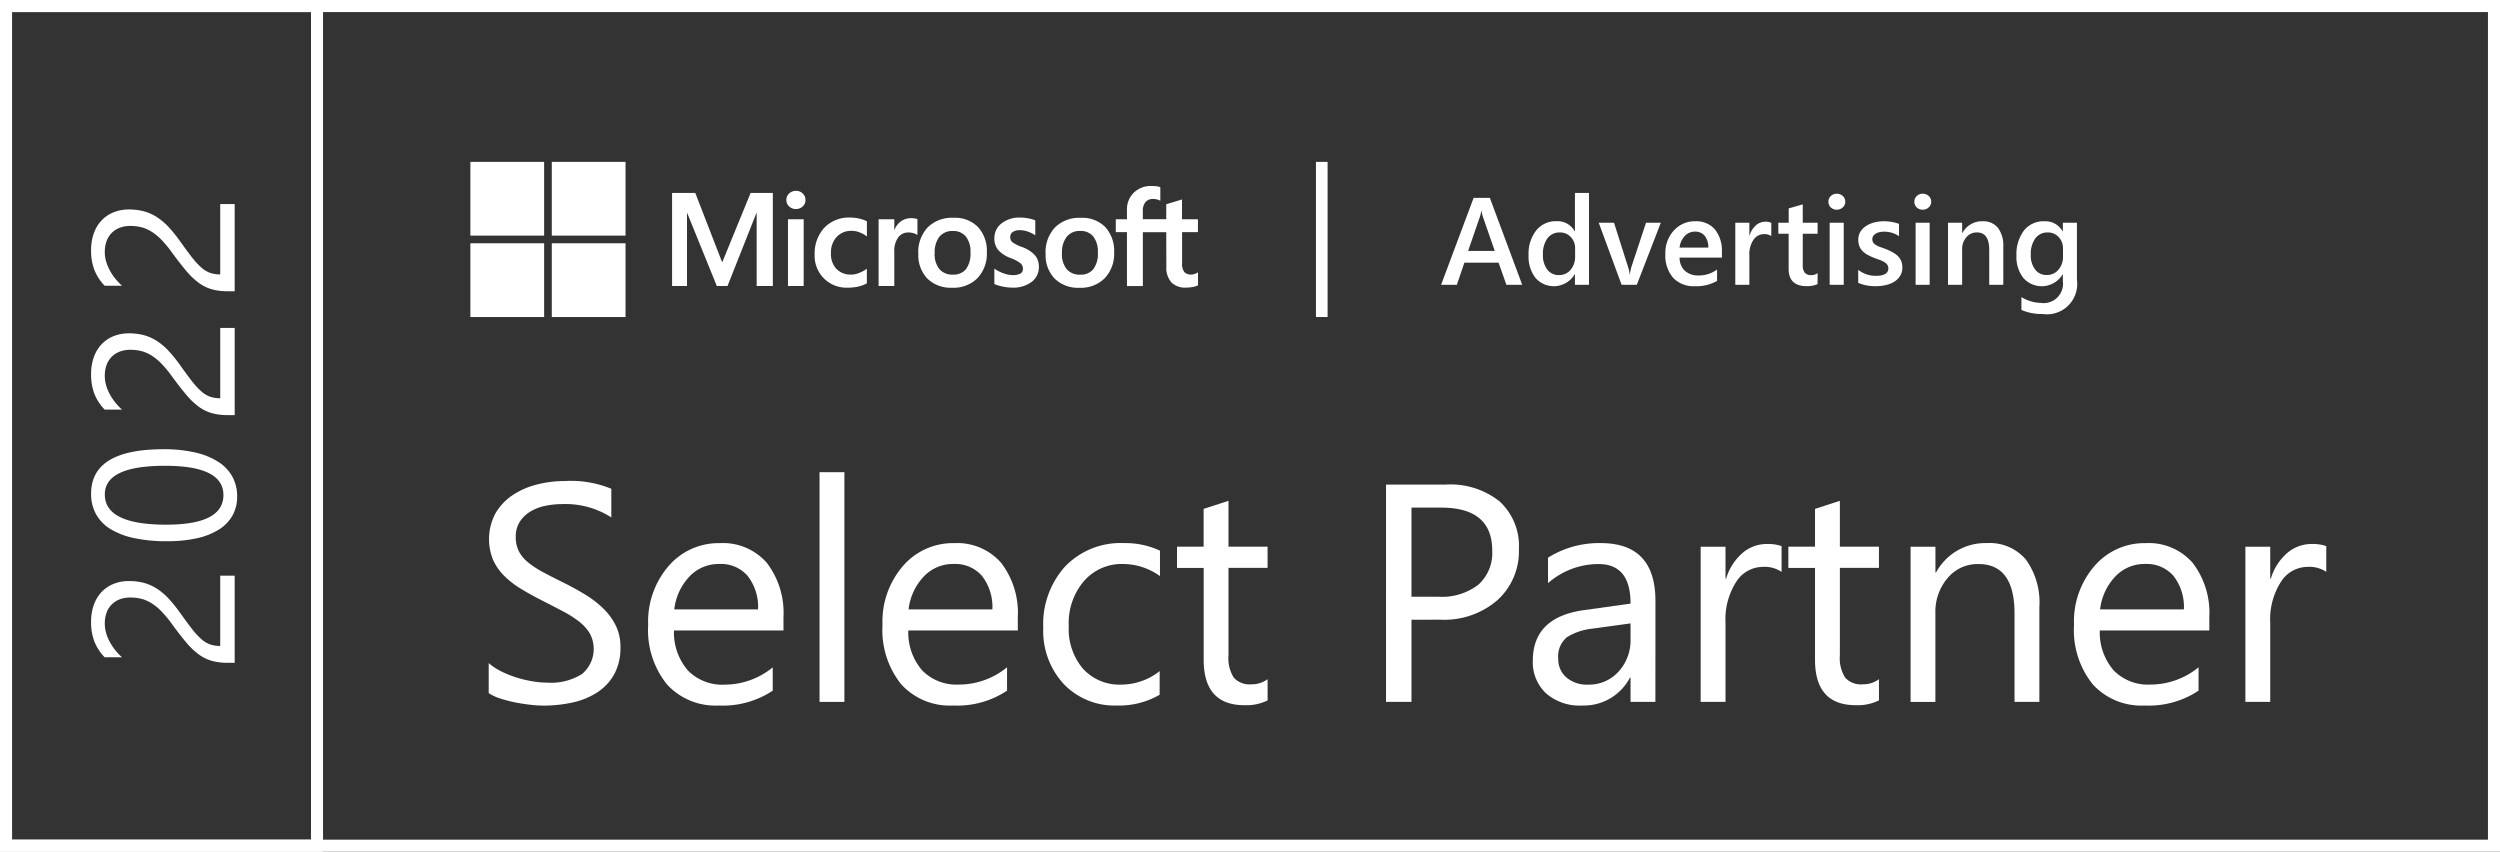 <?xml version="1.0" encoding="UTF-8"?> <svg xmlns="http://www.w3.org/2000/svg" width="207.688" height="70.757" viewBox="0 0 207.688 70.757"><rect x="0" y="0" width="207.688" height="70.757" fill="#333333" stroke="none"/><g id="Microsoft_Partner_2022-White" data-name="Microsoft Partner 2022-White" transform="translate(0.5 0.501)"><rect id="Rectangle_482" data-name="Rectangle 482" width="206.688" height="69.757" transform="translate(0 -0.001)" fill="none" stroke="#fff" stroke-width="1"></rect><rect id="Rectangle_483" data-name="Rectangle 483" width="25.836" height="69.757" transform="translate(0 -0.001)" fill="none" stroke="#fff" stroke-width="1"></rect><g id="Group_1468" data-name="Group 1468" transform="translate(7.07 16.453)"><path id="Path_3165" data-name="Path 3165" d="M14.385,75.153a2.431,2.431,0,0,0-.94.168,1.865,1.865,0,0,0-.667.458,1.888,1.888,0,0,0-.4.683,2.667,2.667,0,0,0-.131.851,2.813,2.813,0,0,0,.106.769,3.787,3.787,0,0,0,.295.733,4.553,4.553,0,0,0,.45.687,5,5,0,0,0,.581.617h-1.44a3.986,3.986,0,0,1-.838-1.264,4.436,4.436,0,0,1-.291-1.705,4.1,4.1,0,0,1,.209-1.333,3.039,3.039,0,0,1,.609-1.064,2.82,2.82,0,0,1,.99-.708,3.346,3.346,0,0,1,1.35-.258,4.657,4.657,0,0,1,1.26.159,3.9,3.9,0,0,1,1.063.483,5.109,5.109,0,0,1,.958.814,11.611,11.611,0,0,1,.933,1.154q.589.826,1.006,1.362a6.01,6.01,0,0,0,.782.851,2.26,2.26,0,0,0,.728.441,2.535,2.535,0,0,0,.839.127V73.337h1.2v7.241H22.46a4.85,4.85,0,0,1-1.326-.164,3.423,3.423,0,0,1-1.088-.54,6,6,0,0,1-1.031-.986q-.515-.609-1.162-1.493a9.274,9.274,0,0,0-.875-1.067,4.52,4.52,0,0,0-.835-.692,2.994,2.994,0,0,0-.847-.372A3.635,3.635,0,0,0,14.385,75.153Z" transform="translate(-11.112 -42.469)" fill="#fff"></path><path id="Path_3166" data-name="Path 3166" d="M17.126,57.041a11.528,11.528,0,0,1,2.61.266,6.052,6.052,0,0,1,1.919.769,3.475,3.475,0,0,1,1.187,1.235,3.392,3.392,0,0,1,.4,1.665,3.165,3.165,0,0,1-.388,1.575,3.294,3.294,0,0,1-1.134,1.166,5.729,5.729,0,0,1-1.828.721,11.349,11.349,0,0,1-2.483.245,12.831,12.831,0,0,1-2.716-.257,6.237,6.237,0,0,1-1.977-.757,3.365,3.365,0,0,1-1.2-1.239,3.473,3.473,0,0,1-.405-1.7Q11.112,57.041,17.126,57.041Zm.131,1.375q-5.008,0-5.008,2.381,0,2.511,5.1,2.512,4.753,0,4.754-2.463Q22.1,58.416,17.257,58.416Z" transform="translate(-11.112 -36.675)" fill="#fff"></path><path id="Path_3167" data-name="Path 3167" d="M14.385,43.222a2.431,2.431,0,0,0-.94.168,1.857,1.857,0,0,0-.667.458,1.882,1.882,0,0,0-.4.683,2.666,2.666,0,0,0-.131.851,2.818,2.818,0,0,0,.106.769,3.766,3.766,0,0,0,.295.732,4.527,4.527,0,0,0,.45.688,5.053,5.053,0,0,0,.581.618h-1.44a4,4,0,0,1-.838-1.264,4.448,4.448,0,0,1-.291-1.707,4.1,4.1,0,0,1,.209-1.333,3.024,3.024,0,0,1,.609-1.063,2.814,2.814,0,0,1,.99-.708,3.335,3.335,0,0,1,1.35-.258,4.606,4.606,0,0,1,1.26.16,3.9,3.9,0,0,1,1.063.483,5.107,5.107,0,0,1,.958.814,11.672,11.672,0,0,1,.933,1.153q.589.827,1.006,1.363a6.037,6.037,0,0,0,.782.851A2.271,2.271,0,0,0,21,47.12a2.535,2.535,0,0,0,.839.127V41.405h1.2v7.242H22.46a4.85,4.85,0,0,1-1.326-.164,3.463,3.463,0,0,1-1.088-.54,6.053,6.053,0,0,1-1.031-.987q-.515-.608-1.162-1.493a9.329,9.329,0,0,0-.875-1.067,4.535,4.535,0,0,0-.835-.691,3,3,0,0,0-.847-.373A3.665,3.665,0,0,0,14.385,43.222Z" transform="translate(-11.112 -31.116)" fill="#fff"></path><path id="Path_3168" data-name="Path 3168" d="M14.385,27.257a2.419,2.419,0,0,0-.94.168,1.855,1.855,0,0,0-.667.458,1.89,1.89,0,0,0-.4.684,2.663,2.663,0,0,0-.131.851,2.818,2.818,0,0,0,.106.769,3.777,3.777,0,0,0,.295.731,4.5,4.5,0,0,0,.45.688,4.955,4.955,0,0,0,.581.617h-1.44a3.99,3.99,0,0,1-.838-1.264,4.444,4.444,0,0,1-.291-1.706,4.1,4.1,0,0,1,.209-1.334,3.036,3.036,0,0,1,.609-1.063,2.828,2.828,0,0,1,.99-.708,3.335,3.335,0,0,1,1.35-.258,4.631,4.631,0,0,1,1.26.16,3.879,3.879,0,0,1,1.063.483,5.152,5.152,0,0,1,.958.813,11.7,11.7,0,0,1,.933,1.154q.589.827,1.006,1.362a6.037,6.037,0,0,0,.782.851,2.263,2.263,0,0,0,.728.442,2.569,2.569,0,0,0,.839.127V25.44h1.2v7.241H22.46a4.825,4.825,0,0,1-1.326-.164,3.423,3.423,0,0,1-1.088-.54,5.993,5.993,0,0,1-1.031-.985q-.515-.61-1.162-1.493a9.341,9.341,0,0,0-.875-1.068,4.567,4.567,0,0,0-.835-.692,2.994,2.994,0,0,0-.847-.372A3.636,3.636,0,0,0,14.385,27.257Z" transform="translate(-11.112 -25.44)" fill="#fff"></path></g><g id="Group_1470" data-name="Group 1470" transform="translate(38.577 12.947)"><path id="Path_3169" data-name="Path 3169" d="M94.37,23.685v7.734H93.027V25.356h-.021l-2.4,6.062h-.89l-2.459-6.062h-.016v6.062H86V23.685h1.926l2.222,5.733h.032l2.346-5.733Zm1.123.588a.71.71,0,0,1,.235-.542.791.791,0,0,1,.558-.218.781.781,0,0,1,.572.224.729.729,0,0,1,.226.537.7.7,0,0,1-.231.534.8.8,0,0,1-.566.216.786.786,0,0,1-.564-.218A.706.706,0,0,1,95.494,24.272Zm1.44,1.6v5.544H95.628V25.874Zm3.959,4.6a1.792,1.792,0,0,0,.641-.135,2.725,2.725,0,0,0,.648-.356v1.213a2.61,2.61,0,0,1-.71.27,3.858,3.858,0,0,1-.871.092A2.638,2.638,0,0,1,97.845,28.8a3.161,3.161,0,0,1,.782-2.2,2.832,2.832,0,0,1,2.216-.866,3.048,3.048,0,0,1,.742.094,2.5,2.5,0,0,1,.6.218V27.3a2.678,2.678,0,0,0-.618-.343,1.786,1.786,0,0,0-.644-.121,1.636,1.636,0,0,0-1.246.5A1.889,1.889,0,0,0,99.2,28.69,1.8,1.8,0,0,0,99.654,30,1.644,1.644,0,0,0,100.892,30.469Zm5-4.687a1.68,1.68,0,0,1,.281.021,1.249,1.249,0,0,1,.21.054v1.321a1.127,1.127,0,0,0-.3-.142,1.48,1.48,0,0,0-.478-.068,1.014,1.014,0,0,0-.812.4,1.942,1.942,0,0,0-.331,1.246v2.8h-1.305V25.874h1.305v.874h.021a1.531,1.531,0,0,1,.539-.71A1.467,1.467,0,0,1,105.9,25.782Zm.562,2.945a3,3,0,0,1,.777-2.179,2.86,2.86,0,0,1,2.157-.8,2.659,2.659,0,0,1,2.031.774,2.921,2.921,0,0,1,.731,2.09,2.948,2.948,0,0,1-.777,2.147,2.813,2.813,0,0,1-2.115.8,2.766,2.766,0,0,1-2.047-.758A2.8,2.8,0,0,1,106.459,28.727Zm1.359-.043a1.982,1.982,0,0,0,.393,1.327,1.405,1.405,0,0,0,1.127.458,1.314,1.314,0,0,0,1.084-.458,2.119,2.119,0,0,0,.373-1.359,2.044,2.044,0,0,0-.386-1.351,1.337,1.337,0,0,0-1.081-.456,1.366,1.366,0,0,0-1.114.477A2.074,2.074,0,0,0,107.818,28.684Zm6.277-1.353a.56.56,0,0,0,.178.44,3.064,3.064,0,0,0,.788.4,2.672,2.672,0,0,1,1.1.7,1.458,1.458,0,0,1,.316.947,1.522,1.522,0,0,1-.6,1.257,2.556,2.556,0,0,1-1.627.474,3.9,3.9,0,0,1-.763-.084,3.381,3.381,0,0,1-.709-.213V29.973a3.19,3.19,0,0,0,.766.394,2.24,2.24,0,0,0,.744.146,1.329,1.329,0,0,0,.653-.124.445.445,0,0,0,.21-.416.577.577,0,0,0-.219-.456,3.249,3.249,0,0,0-.827-.429,2.553,2.553,0,0,1-1.025-.68,1.485,1.485,0,0,1-.3-.96,1.515,1.515,0,0,1,.6-1.232,2.373,2.373,0,0,1,1.545-.483,3.735,3.735,0,0,1,.653.064,2.871,2.871,0,0,1,.6.168v1.24a2.788,2.788,0,0,0-.6-.3,2.022,2.022,0,0,0-.685-.124,1,1,0,0,0-.58.146A.464.464,0,0,0,114.095,27.33Zm2.939,1.4a3,3,0,0,1,.777-2.179,2.86,2.86,0,0,1,2.157-.8,2.659,2.659,0,0,1,2.031.774,2.921,2.921,0,0,1,.731,2.09,2.948,2.948,0,0,1-.777,2.147,2.812,2.812,0,0,1-2.114.8,2.764,2.764,0,0,1-2.046-.758A2.793,2.793,0,0,1,117.034,28.727Zm1.359-.043a1.978,1.978,0,0,0,.394,1.327,1.4,1.4,0,0,0,1.127.458A1.315,1.315,0,0,0,121,30.011a2.119,2.119,0,0,0,.372-1.359,2.044,2.044,0,0,0-.385-1.351,1.339,1.339,0,0,0-1.081-.456,1.366,1.366,0,0,0-1.114.477A2.078,2.078,0,0,0,118.393,28.684Zm8.666-1.742h-1.944v4.476h-1.321V26.942h-.927V25.874h.927V25.1a1.918,1.918,0,0,1,.569-1.432,2,2,0,0,1,1.459-.558,3.246,3.246,0,0,1,.42.024,1.676,1.676,0,0,1,.324.073v1.127a1.378,1.378,0,0,0-.227-.092,1.171,1.171,0,0,0-.372-.054.79.79,0,0,0-.632.256,1.133,1.133,0,0,0-.221.757v.669h1.944V24.628l1.31-.4v1.645h1.322v1.068H128.37v2.594a1.094,1.094,0,0,0,.186.723.743.743,0,0,0,.585.21.873.873,0,0,0,.273-.054,1.276,1.276,0,0,0,.278-.129v1.078a1.515,1.515,0,0,1-.413.13,2.79,2.79,0,0,1-.569.059,1.618,1.618,0,0,1-1.237-.44,1.87,1.87,0,0,1-.412-1.324Z" transform="translate(-69.244 -21.107)" fill="#fff"></path><g id="Group_1469" data-name="Group 1469"><rect id="Rectangle_484" data-name="Rectangle 484" width="6.126" height="6.126" fill="#fff"></rect><rect id="Rectangle_485" data-name="Rectangle 485" width="6.126" height="6.126" transform="translate(6.763)" fill="#fff"></rect><rect id="Rectangle_486" data-name="Rectangle 486" width="6.126" height="6.126" transform="translate(0 6.763)" fill="#fff"></rect><rect id="Rectangle_487" data-name="Rectangle 487" width="6.126" height="6.126" transform="translate(6.763 6.763)" fill="#fff"></rect></g></g><g id="Group_1471" data-name="Group 1471" transform="translate(119.221 15.525)"><path id="Path_3170" data-name="Path 3170" d="M191.871,31.861h-1.314l-.65-1.838h-2.84l-.624,1.838h-1.309l2.7-7.22h1.349Zm-2.281-2.814-1-2.88a3.4,3.4,0,0,1-.1-.453h-.02a2.888,2.888,0,0,1-.1.453l-.992,2.88Z" transform="translate(-185.134 -24.228)" fill="#fff"></path><path id="Path_3171" data-name="Path 3171" d="M201.427,31.633h-1.168v-.876h-.02a2.016,2.016,0,0,1-3.26.3,2.874,2.874,0,0,1-.572-1.886,3.129,3.129,0,0,1,.632-2.049,2.067,2.067,0,0,1,1.684-.771,1.614,1.614,0,0,1,1.516.836h.02V24h1.168Zm-1.153-2.357V28.6a1.316,1.316,0,0,0-.357-.932,1.2,1.2,0,0,0-.911-.382,1.227,1.227,0,0,0-1.03.488,2.178,2.178,0,0,0-.375,1.355,1.952,1.952,0,0,0,.36,1.241,1.171,1.171,0,0,0,.969.456,1.212,1.212,0,0,0,.972-.441A1.656,1.656,0,0,0,200.274,29.276Z" transform="translate(-189.142 -24)" fill="#fff"></path><path id="Path_3172" data-name="Path 3172" d="M210.61,27.844,208.616,33h-1.264l-1.9-5.156h1.269l1.143,3.6a3.357,3.357,0,0,1,.161.7h.015a3.737,3.737,0,0,1,.141-.675l1.2-3.625Z" transform="translate(-192.358 -25.367)" fill="#fff"></path><path id="Path_3173" data-name="Path 3173" d="M218.737,30.672h-3.514a1.485,1.485,0,0,0,.441,1.1,1.638,1.638,0,0,0,1.156.387,2.545,2.545,0,0,0,1.515-.493v.942a3.457,3.457,0,0,1-1.863.443,2.306,2.306,0,0,1-1.785-.7,2.809,2.809,0,0,1-.647-1.976,2.746,2.746,0,0,1,.713-1.961,2.332,2.332,0,0,1,1.77-.758,2.033,2.033,0,0,1,1.636.68,2.826,2.826,0,0,1,.579,1.888Zm-1.128-.826a1.505,1.505,0,0,0-.3-.98,1,1,0,0,0-.806-.35,1.137,1.137,0,0,0-.853.367,1.68,1.68,0,0,0-.431.962Z" transform="translate(-195.411 -25.3)" fill="#fff"></path><path id="Path_3174" data-name="Path 3174" d="M226.046,28.906a.967.967,0,0,0-.609-.166,1.045,1.045,0,0,0-.866.469,2.1,2.1,0,0,0-.347,1.274V32.95h-1.168V27.794h1.168v1.062h.02a1.8,1.8,0,0,1,.527-.848,1.187,1.187,0,0,1,.793-.3.984.984,0,0,1,.483.1Z" transform="translate(-198.617 -25.317)" fill="#fff"></path><path id="Path_3175" data-name="Path 3175" d="M231.857,32.1a2.024,2.024,0,0,1-.9.171q-1.5,0-1.5-1.44V27.919H228.6V27h.861V25.809l1.168-.332V27h1.234v.916h-1.234V30.5a1.014,1.014,0,0,0,.166.654.69.69,0,0,0,.554.2.8.8,0,0,0,.514-.171Z" transform="translate(-200.586 -24.525)" fill="#fff"></path><path id="Path_3176" data-name="Path 3176" d="M235.751,25.431a.7.7,0,0,1-.491-.186.612.612,0,0,1-.2-.473.63.63,0,0,1,.2-.479.694.694,0,0,1,.491-.191.716.716,0,0,1,.5.191.626.626,0,0,1,.206.479.614.614,0,0,1-.206.465A.708.708,0,0,1,235.751,25.431Zm.579,6.238h-1.168V26.514h1.168Z" transform="translate(-202.883 -24.036)" fill="#fff"></path><path id="Path_3177" data-name="Path 3177" d="M238.9,32.772V31.689a2.329,2.329,0,0,0,1.446.5q1.057,0,1.057-.624a.5.5,0,0,0-.09-.3.884.884,0,0,0-.244-.219,1.963,1.963,0,0,0-.363-.171q-.209-.075-.465-.171a4.845,4.845,0,0,1-.572-.267,1.72,1.72,0,0,1-.423-.32,1.21,1.21,0,0,1-.255-.405,1.489,1.489,0,0,1-.086-.529,1.22,1.22,0,0,1,.177-.657,1.529,1.529,0,0,1,.473-.478,2.255,2.255,0,0,1,.675-.292,3.076,3.076,0,0,1,.78-.1,3.56,3.56,0,0,1,1.279.217v1.022a2.156,2.156,0,0,0-1.248-.373,1.621,1.621,0,0,0-.4.045,1.04,1.04,0,0,0-.3.126.633.633,0,0,0-.2.193.464.464,0,0,0-.07.249.534.534,0,0,0,.07.282.641.641,0,0,0,.21.2,1.751,1.751,0,0,0,.332.161q.193.073.446.159a6.559,6.559,0,0,1,.6.277,2.016,2.016,0,0,1,.451.32,1.268,1.268,0,0,1,.287.412,1.409,1.409,0,0,1,.1.557,1.272,1.272,0,0,1-.181.684,1.506,1.506,0,0,1-.483.483,2.242,2.242,0,0,1-.7.285,3.637,3.637,0,0,1-.833.093A3.51,3.51,0,0,1,238.9,32.772Z" transform="translate(-204.249 -25.3)" fill="#fff"></path><path id="Path_3178" data-name="Path 3178" d="M246.829,25.431a.7.7,0,0,1-.491-.186.612.612,0,0,1-.2-.473.63.63,0,0,1,.2-.479.694.694,0,0,1,.491-.191.715.715,0,0,1,.5.191.627.627,0,0,1,.207.479.615.615,0,0,1-.207.465A.707.707,0,0,1,246.829,25.431Zm.579,6.238H246.24V26.514h1.168Z" transform="translate(-206.822 -24.036)" fill="#fff"></path><path id="Path_3179" data-name="Path 3179" d="M255.07,32.933H253.9V30.028q0-1.444-1.022-1.445a1.116,1.116,0,0,0-.881.4,1.485,1.485,0,0,0-.347,1.009v2.941h-1.173V27.777h1.173v.856h.02a1.839,1.839,0,0,1,1.672-.977,1.556,1.556,0,0,1,1.284.547,2.455,2.455,0,0,1,.443,1.578Z" transform="translate(-208.366 -25.3)" fill="#fff"></path><path id="Path_3180" data-name="Path 3180" d="M264.323,32.52a2.517,2.517,0,0,1-2.855,2.84,4.249,4.249,0,0,1-1.757-.337V33.955a3.252,3.252,0,0,0,1.606.483,1.611,1.611,0,0,0,1.837-1.808v-.564h-.02a2.027,2.027,0,0,1-3.26.3,2.78,2.78,0,0,1-.576-1.845,3.255,3.255,0,0,1,.619-2.09,2.059,2.059,0,0,1,1.7-.775,1.641,1.641,0,0,1,1.516.836h.02v-.715h1.168Zm-1.158-1.948V29.9a1.314,1.314,0,0,0-.36-.929,1.179,1.179,0,0,0-.9-.385,1.235,1.235,0,0,0-1.04.49,2.221,2.221,0,0,0-.375,1.372,1.909,1.909,0,0,0,.36,1.216,1.155,1.155,0,0,0,.954.456,1.237,1.237,0,0,0,.982-.436A1.639,1.639,0,0,0,263.165,30.572Z" transform="translate(-211.502 -25.3)" fill="#fff"></path></g><rect id="Rectangle_488" data-name="Rectangle 488" width="0.967" height="12.889" transform="translate(108.823 12.947)" fill="#fff"></rect><g id="Group_1472" data-name="Group 1472" transform="translate(40.099 38.726)"><path id="Path_3181" data-name="Path 3181" d="M62.362,78.755V76.262a4.834,4.834,0,0,0,1.026.68,8.292,8.292,0,0,0,1.259.51,9.977,9.977,0,0,0,1.328.321,7.415,7.415,0,0,0,1.234.113,4.829,4.829,0,0,0,2.914-.724,2.715,2.715,0,0,0,.642-3.354,3.611,3.611,0,0,0-.887-.988,8.825,8.825,0,0,0-1.341-.856q-.773-.408-1.667-.862-.944-.479-1.763-.969a7.627,7.627,0,0,1-1.422-1.083,4.5,4.5,0,0,1-.95-1.34,4.567,4.567,0,0,1,.195-3.9,4.653,4.653,0,0,1,1.422-1.5,6.467,6.467,0,0,1,2.008-.881,9.2,9.2,0,0,1,2.3-.289,8.8,8.8,0,0,1,3.889.642v2.379a7.053,7.053,0,0,0-4.1-1.107,6.785,6.785,0,0,0-1.385.144,3.947,3.947,0,0,0-1.234.472,2.742,2.742,0,0,0-.881.843,2.243,2.243,0,0,0-.34,1.259,2.6,2.6,0,0,0,.258,1.2,2.933,2.933,0,0,0,.762.919,7.594,7.594,0,0,0,1.227.806q.724.391,1.668.856.97.479,1.838,1.007a8.385,8.385,0,0,1,1.523,1.171,5.2,5.2,0,0,1,1.038,1.422,3.99,3.99,0,0,1,.384,1.787,4.534,4.534,0,0,1-.523,2.259,4.284,4.284,0,0,1-1.409,1.5,6.158,6.158,0,0,1-2.046.837,11.24,11.24,0,0,1-2.442.258,10.068,10.068,0,0,1-1.058-.069q-.629-.07-1.284-.2a10.388,10.388,0,0,1-1.24-.327A3.835,3.835,0,0,1,62.362,78.755Z" transform="translate(-62.362 -60.403)" fill="#fff"></path><path id="Path_3182" data-name="Path 3182" d="M94.164,76.4h-9.1a4.822,4.822,0,0,0,1.158,3.323A3.993,3.993,0,0,0,89.268,80.9a6.331,6.331,0,0,0,4-1.435V81.4a7.482,7.482,0,0,1-4.494,1.234,5.447,5.447,0,0,1-4.292-1.756,7.185,7.185,0,0,1-1.561-4.94,7.05,7.05,0,0,1,1.705-4.9,5.471,5.471,0,0,1,4.236-1.894,4.846,4.846,0,0,1,3.914,1.636,6.823,6.823,0,0,1,1.384,4.543Zm-2.114-1.75a4.2,4.2,0,0,0-.862-2.781,2.939,2.939,0,0,0-2.36-.994,3.337,3.337,0,0,0-2.48,1.045,4.744,4.744,0,0,0-1.259,2.731Z" transform="translate(-69.673 -63.25)" fill="#fff"></path><path id="Path_3183" data-name="Path 3183" d="M107.073,79.082h-2.064V60h2.064Z" transform="translate(-77.524 -60)" fill="#fff"></path><path id="Path_3184" data-name="Path 3184" d="M124.37,76.4h-9.1a4.822,4.822,0,0,0,1.158,3.323,3.993,3.993,0,0,0,3.046,1.171,6.331,6.331,0,0,0,4-1.435V81.4a7.482,7.482,0,0,1-4.494,1.234,5.446,5.446,0,0,1-4.292-1.756,7.188,7.188,0,0,1-1.561-4.94,7.05,7.05,0,0,1,1.705-4.9,5.471,5.471,0,0,1,4.236-1.894,4.846,4.846,0,0,1,3.914,1.636,6.82,6.82,0,0,1,1.384,4.543Zm-2.115-1.75a4.2,4.2,0,0,0-.862-2.781,2.939,2.939,0,0,0-2.36-.994,3.336,3.336,0,0,0-2.48,1.045,4.744,4.744,0,0,0-1.259,2.731Z" transform="translate(-80.412 -63.25)" fill="#fff"></path><path id="Path_3185" data-name="Path 3185" d="M143.515,81.74a6.7,6.7,0,0,1-3.525.894,5.835,5.835,0,0,1-4.449-1.794,6.5,6.5,0,0,1-1.693-4.651,7.146,7.146,0,0,1,1.825-5.116,6.385,6.385,0,0,1,4.871-1.932,6.791,6.791,0,0,1,3,.629v2.114a5.253,5.253,0,0,0-3.072-1.007,4.149,4.149,0,0,0-3.241,1.416,5.373,5.373,0,0,0-1.265,3.72,5.116,5.116,0,0,0,1.19,3.575,4.1,4.1,0,0,0,3.191,1.309,5.169,5.169,0,0,0,3.172-1.121Z" transform="translate(-87.778 -63.25)" fill="#fff"></path><path id="Path_3186" data-name="Path 3186" d="M158.616,80.269a3.977,3.977,0,0,1-1.926.4q-3.386,0-3.386-3.776V69.268h-2.215V67.5H153.3V64.359l2.065-.668V67.5h3.247v1.763h-3.247V76.53a3.008,3.008,0,0,0,.44,1.85,1.757,1.757,0,0,0,1.46.554,2.17,2.17,0,0,0,1.347-.428Z" transform="translate(-93.907 -61.312)" fill="#fff"></path><path id="Path_3187" data-name="Path 3187" d="M180.147,72.829v6.822h-2.115V61.6h4.96a6.545,6.545,0,0,1,4.487,1.409,5.033,5.033,0,0,1,1.592,3.978,5.47,5.47,0,0,1-1.768,4.2,6.753,6.753,0,0,1-4.777,1.636Zm0-9.314v7.4h2.215a4.955,4.955,0,0,0,3.342-1,3.543,3.543,0,0,0,1.152-2.826q0-3.574-4.23-3.575Z" transform="translate(-103.487 -60.57)" fill="#fff"></path><path id="Path_3188" data-name="Path 3188" d="M207.137,82.332h-2.064V80.318h-.05a4.322,4.322,0,0,1-3.965,2.316,4.235,4.235,0,0,1-3.014-1.02,3.533,3.533,0,0,1-1.089-2.706q0-3.612,4.255-4.2l3.864-.541q0-3.286-2.656-3.285a6.346,6.346,0,0,0-4.2,1.586V70.349a7.988,7.988,0,0,1,4.38-1.208q4.543,0,4.544,4.808Zm-2.064-6.52-3.109.428a5.047,5.047,0,0,0-2.165.711,2.051,2.051,0,0,0-.73,1.806,1.968,1.968,0,0,0,.673,1.542,2.6,2.6,0,0,0,1.794.6,3.314,3.314,0,0,0,2.536-1.076,3.846,3.846,0,0,0,1-2.725Z" transform="translate(-110.214 -63.25)" fill="#fff"></path><path id="Path_3189" data-name="Path 3189" d="M225.312,71.574a2.525,2.525,0,0,0-1.561-.416,2.635,2.635,0,0,0-2.209,1.246,5.759,5.759,0,0,0-.887,3.4v6.57H218.59V69.484h2.064V72.14h.05a4.5,4.5,0,0,1,1.347-2.121,3.072,3.072,0,0,1,2.027-.761,3.391,3.391,0,0,1,1.234.176Z" transform="translate(-117.906 -63.292)" fill="#fff"></path><path id="Path_3190" data-name="Path 3190" d="M237.421,80.269a3.977,3.977,0,0,1-1.926.4q-3.386,0-3.386-3.776V69.268h-2.215V67.5h2.215V64.359l2.064-.668V67.5h3.247v1.763h-3.247V76.53a3.007,3.007,0,0,0,.441,1.85,1.756,1.756,0,0,0,1.46.554,2.169,2.169,0,0,0,1.347-.428Z" transform="translate(-121.925 -61.312)" fill="#fff"></path><path id="Path_3191" data-name="Path 3191" d="M256.349,82.332h-2.064V74.981q0-4.1-3-4.1a3.248,3.248,0,0,0-2.561,1.165,4.316,4.316,0,0,0-1.013,2.939v7.351H245.65V69.443h2.065v2.14h.05a4.652,4.652,0,0,1,4.229-2.442,3.945,3.945,0,0,1,3.235,1.366,6.083,6.083,0,0,1,1.12,3.946Z" transform="translate(-127.527 -63.25)" fill="#fff"></path><path id="Path_3192" data-name="Path 3192" d="M277.96,76.4h-9.1a4.82,4.82,0,0,0,1.158,3.323,3.992,3.992,0,0,0,3.046,1.171,6.329,6.329,0,0,0,4-1.435V81.4a7.479,7.479,0,0,1-4.493,1.234,5.447,5.447,0,0,1-4.292-1.756,7.185,7.185,0,0,1-1.561-4.94,7.049,7.049,0,0,1,1.705-4.9,5.471,5.471,0,0,1,4.236-1.894,4.846,4.846,0,0,1,3.914,1.636,6.823,6.823,0,0,1,1.384,4.543Zm-2.114-1.75a4.2,4.2,0,0,0-.862-2.781,2.939,2.939,0,0,0-2.36-.994,3.337,3.337,0,0,0-2.48,1.045,4.744,4.744,0,0,0-1.259,2.731Z" transform="translate(-135.018 -63.25)" fill="#fff"></path><path id="Path_3193" data-name="Path 3193" d="M295.527,71.574a2.521,2.521,0,0,0-1.56-.416,2.634,2.634,0,0,0-2.209,1.246,5.759,5.759,0,0,0-.887,3.4v6.57h-2.064V69.484h2.064V72.14h.05a4.5,4.5,0,0,1,1.347-2.121,3.072,3.072,0,0,1,2.026-.761,3.387,3.387,0,0,1,1.233.176Z" transform="translate(-142.87 -63.292)" fill="#fff"></path></g></g></svg> 